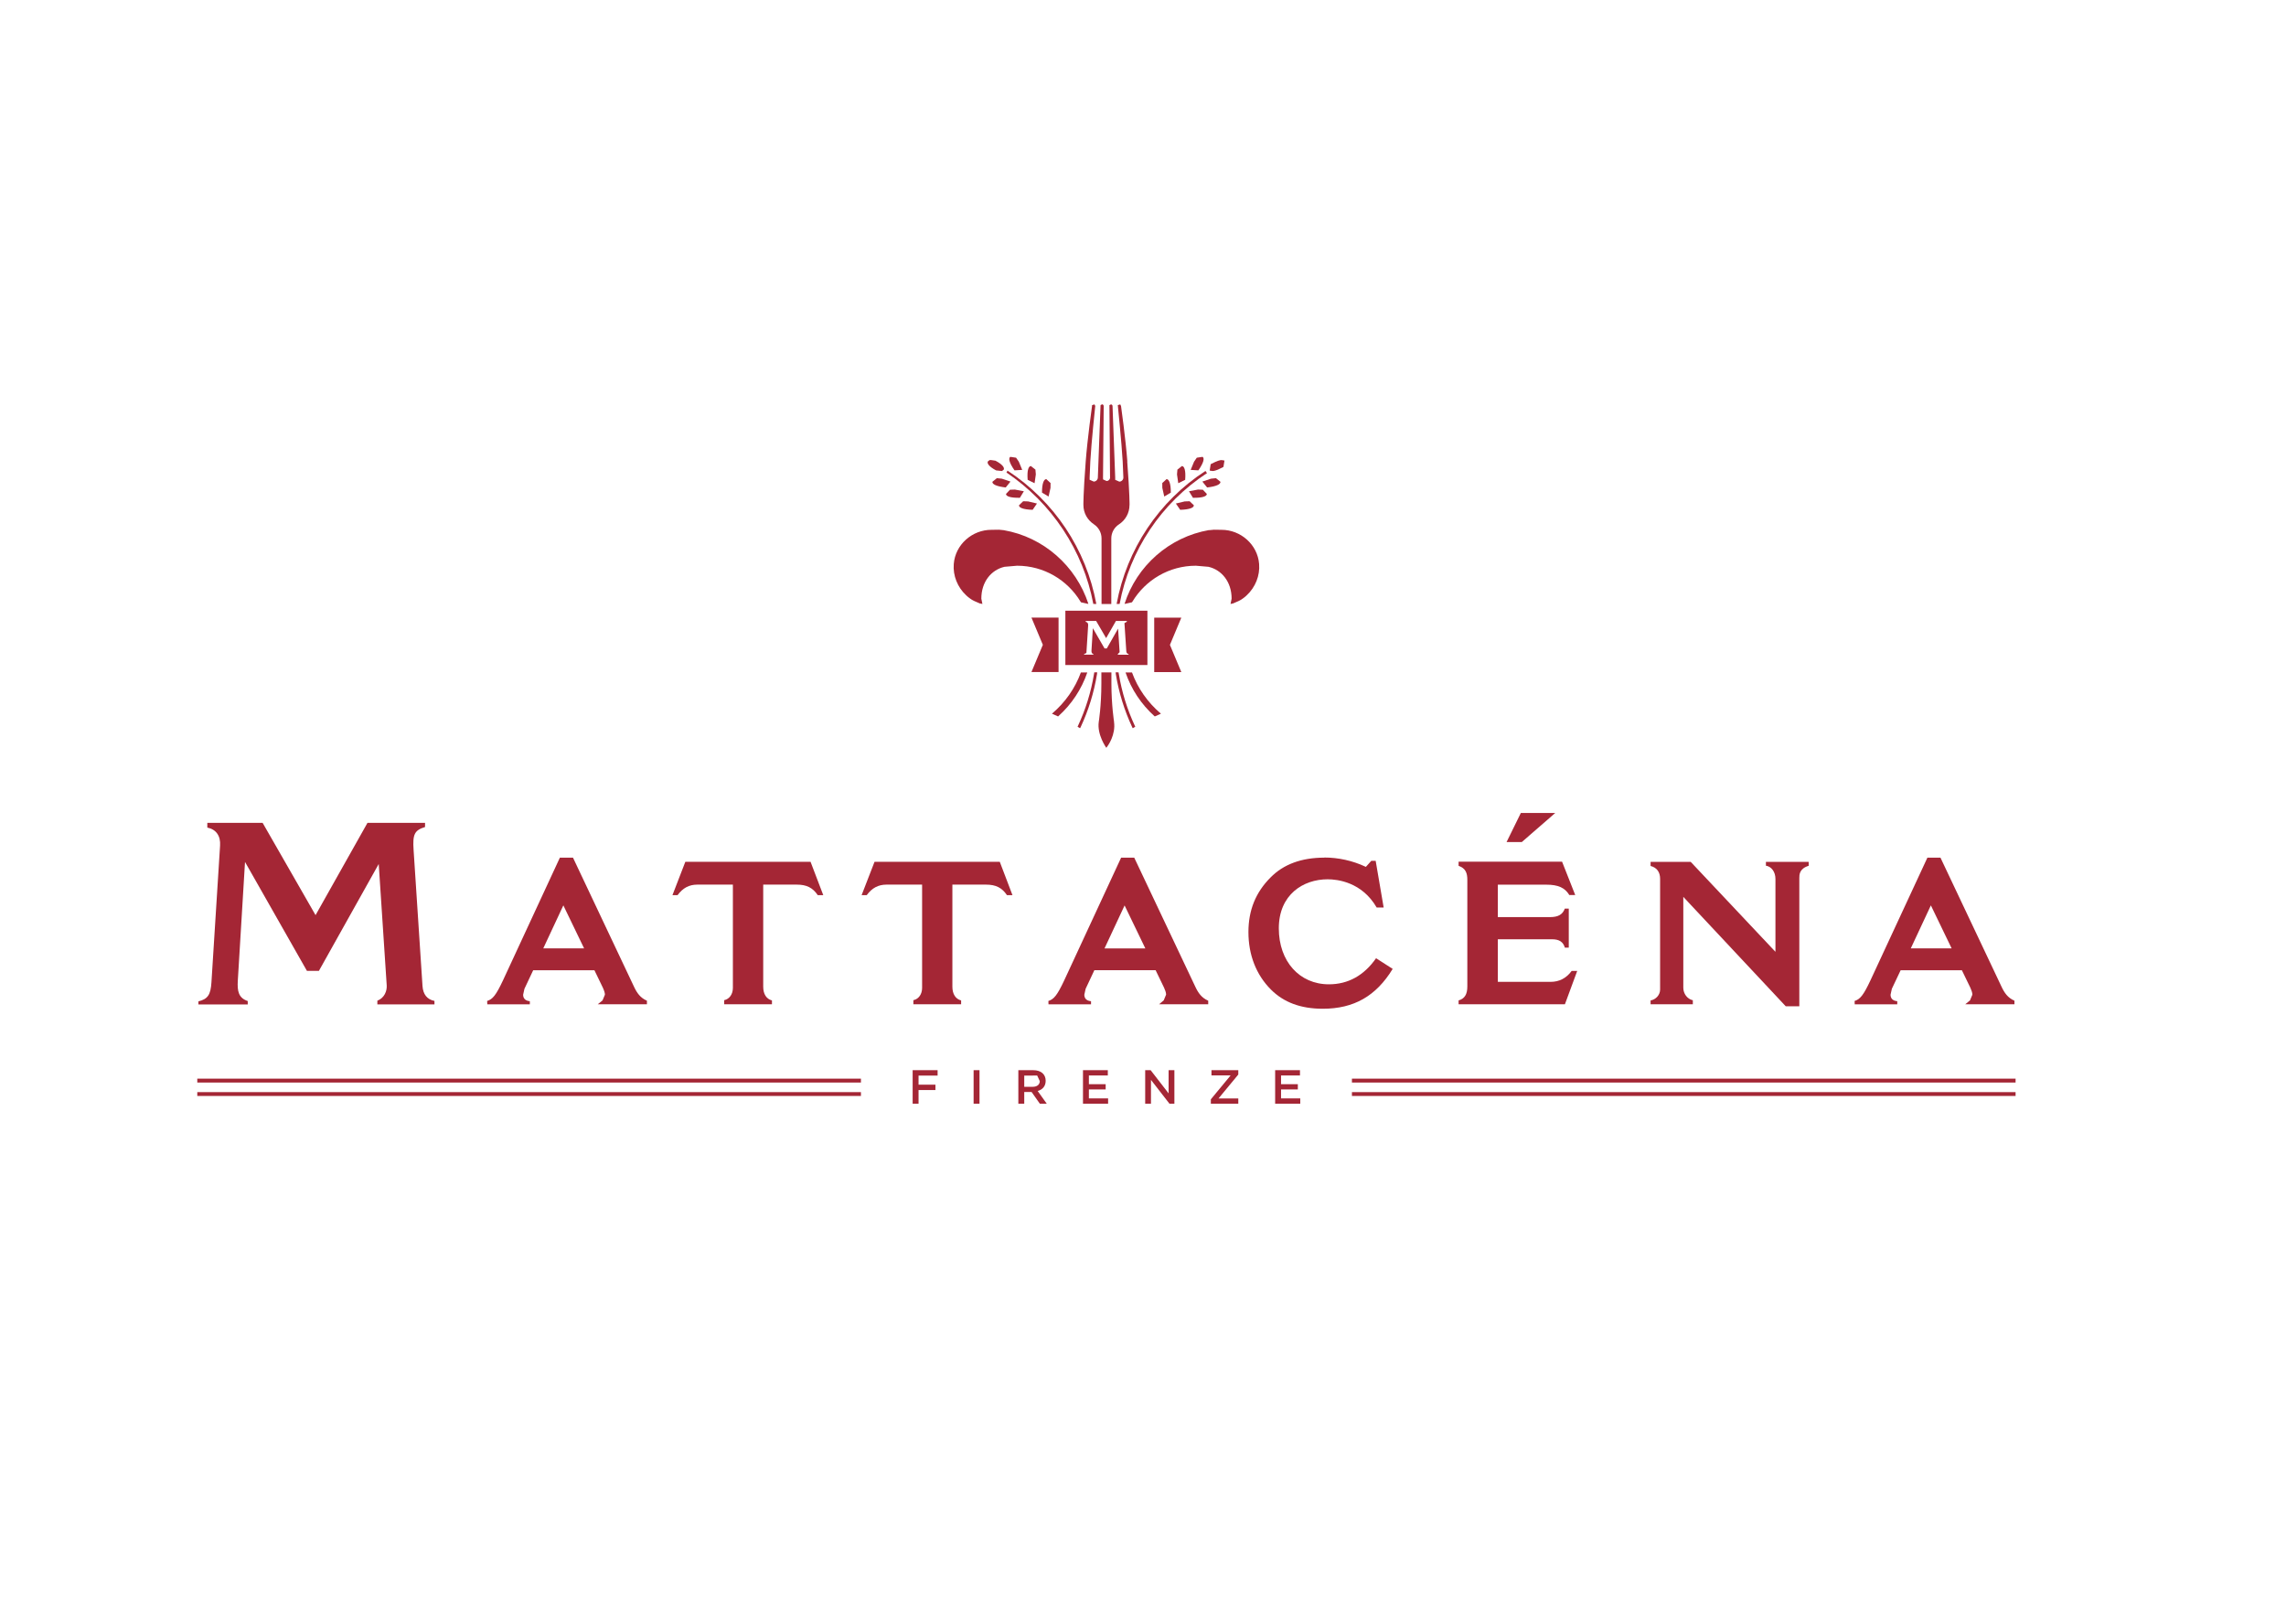 <svg xmlns="http://www.w3.org/2000/svg" xmlns:xlink="http://www.w3.org/1999/xlink" width="1201" zoomAndPan="magnify" viewBox="0 0 900.75 639.75" height="853" preserveAspectRatio="xMidYMid meet" version="1.0"><defs><clipPath id="75b239796b"><path d="M 410.309 188.195 L 414 188.195 L 414 196 L 410.309 196 Z M 410.309 188.195 " clip-rule="nonzero"/></clipPath><clipPath id="81f44069da"><path d="M 413.93 192.23 L 413.172 195.648 L 410.578 194.105 C 410.578 190.332 411.34 188.789 412.277 188.789 L 413.953 190.332 " clip-rule="nonzero"/></clipPath><clipPath id="3475ce02e6"><path d="M 401.387 197.43 L 408.637 197.43 L 408.637 201 L 401.387 201 Z M 401.387 197.43 " clip-rule="nonzero"/></clipPath><clipPath id="bad901ff43"><path d="M 405.105 197.57 L 408.59 198.398 L 406.891 200.875 C 403.004 200.766 401.465 199.984 401.508 199.09 L 403.16 197.504 " clip-rule="nonzero"/></clipPath><clipPath id="8bde23dbea"><path d="M 396.367 192.504 L 403.617 192.504 L 403.617 196.816 L 396.367 196.816 Z M 396.367 192.504 " clip-rule="nonzero"/></clipPath><clipPath id="a146a08f8a"><path d="M 399.898 192.902 L 403.43 193.57 L 401.867 196.141 C 397.977 196.207 396.391 195.516 396.391 194.621 L 397.957 192.969 " clip-rule="nonzero"/></clipPath><clipPath id="fd6029ca0f"><path d="M 391 188.195 L 398.598 188.195 L 398.598 192.504 L 391 192.504 Z M 391 188.195 " clip-rule="nonzero"/></clipPath><clipPath id="61fcf1b86e"><path d="M 394.738 188.609 L 398.156 189.75 L 396.281 192.074 C 392.414 191.629 390.941 190.734 391.031 189.84 L 392.793 188.41 " clip-rule="nonzero"/></clipPath><clipPath id="74ffa4d38f"><path d="M 404.176 183.27 L 408.637 183.27 L 408.637 190.656 L 404.176 190.656 Z M 404.176 183.27 " clip-rule="nonzero"/></clipPath><clipPath id="ba006efecc"><path d="M 408.145 186.934 L 407.652 190.398 L 404.926 189.059 C 404.637 185.281 405.262 183.695 406.199 183.629 L 407.988 185.035 " clip-rule="nonzero"/></clipPath><clipPath id="e189da368d"><path d="M 397 180 L 403 180 L 403 185.73 L 397 185.73 Z M 397 180 " clip-rule="nonzero"/></clipPath><clipPath id="aca79d6723"><path d="M 401.441 181.906 L 402.781 185.148 L 399.742 185.328 C 397.574 182.199 397.309 180.523 398.09 180.008 L 400.367 180.344 " clip-rule="nonzero"/></clipPath><clipPath id="5de79e6de8"><path d="M 389 181 L 396 181 L 396 185.73 L 389 185.73 Z M 389 181 " clip-rule="nonzero"/></clipPath><clipPath id="ae7edde595"><path d="M 390.582 181.281 L 392.234 181.527 C 394.871 182.891 395.922 184.254 395.496 185.059 L 394.805 185.594 L 392.504 185.348 C 389.867 183.984 388.816 182.625 389.242 181.82 L 389.934 181.281 " clip-rule="nonzero"/></clipPath><clipPath id="ccd481891c"><path d="M 463.293 197.43 L 470.543 197.43 L 470.543 201 L 463.293 201 Z M 463.293 197.43 " clip-rule="nonzero"/></clipPath><clipPath id="b65b83e278"><path d="M 466.816 197.57 L 463.328 198.398 L 465.027 200.875 C 468.914 200.766 470.457 199.984 470.41 199.09 L 468.758 197.504 " clip-rule="nonzero"/></clipPath><clipPath id="7c782b4c1f"><path d="M 468.312 192.504 L 475.562 192.504 L 475.562 196.816 L 468.312 196.816 Z M 468.312 192.504 " clip-rule="nonzero"/></clipPath><clipPath id="5a57c2c713"><path d="M 472.02 192.902 L 468.492 193.57 L 470.055 196.141 C 473.941 196.207 475.527 195.516 475.527 194.621 L 473.965 192.969 " clip-rule="nonzero"/></clipPath><clipPath id="22607e6aa9"><path d="M 473.332 188.195 L 481 188.195 L 481 192.504 L 473.332 192.504 Z M 473.332 188.195 " clip-rule="nonzero"/></clipPath><clipPath id="8c59ae48a1"><path d="M 477.18 188.609 L 473.762 189.75 L 475.641 192.074 C 479.504 191.629 480.98 190.734 480.891 189.84 L 479.125 188.41 " clip-rule="nonzero"/></clipPath><clipPath id="71d630a8bf"><path d="M 457.715 188.195 L 461.621 188.195 L 461.621 196 L 457.715 196 Z M 457.715 188.195 " clip-rule="nonzero"/></clipPath><clipPath id="15d9d11cc3"><path d="M 457.988 192.23 L 458.75 195.648 L 461.34 194.105 C 461.34 190.332 460.582 188.789 459.645 188.789 L 457.969 190.332 " clip-rule="nonzero"/></clipPath><clipPath id="b8f5e23903"><path d="M 463.293 183.27 L 467.754 183.27 L 467.754 190.656 L 463.293 190.656 Z M 463.293 183.27 " clip-rule="nonzero"/></clipPath><clipPath id="4ab48b7179"><path d="M 463.777 186.934 L 464.27 190.398 L 466.992 189.059 C 467.285 185.281 466.66 183.695 465.719 183.629 L 463.934 185.035 " clip-rule="nonzero"/></clipPath><clipPath id="7962dcf18d"><path d="M 469 180 L 475 180 L 475 185.73 L 469 185.73 Z M 469 180 " clip-rule="nonzero"/></clipPath><clipPath id="67b6fb1df5"><path d="M 470.5 181.906 L 469.16 185.148 L 472.199 185.328 C 474.367 182.199 474.633 180.523 473.852 180.008 L 471.574 180.344 " clip-rule="nonzero"/></clipPath><clipPath id="7da3d26655"><path d="M 476.121 181 L 482.812 181 L 482.812 185.73 L 476.121 185.73 Z M 476.121 181 " clip-rule="nonzero"/></clipPath><clipPath id="902ca44d2d"><path d="M 481.359 181.281 L 482.477 181.461 L 482.074 183.984 C 479.438 185.348 478.5 185.594 477.762 185.594 L 476.645 185.414 L 477.047 182.891 C 479.707 181.527 480.621 181.281 481.359 181.281 " clip-rule="nonzero"/></clipPath><clipPath id="9d79be2bbe"><path d="M 454.367 243 L 465.523 243 L 465.523 265 L 454.367 265 Z M 454.367 243 " clip-rule="nonzero"/></clipPath><clipPath id="178b65728e"><path d="M 454.793 264.82 L 465.473 264.82 L 460.984 254.098 L 465.473 243.371 L 454.793 243.371 Z M 454.793 264.82 " clip-rule="nonzero"/></clipPath><clipPath id="721f5b450e"><path d="M 406.406 243 L 417.559 243 L 417.559 265 L 406.406 265 Z M 406.406 243 " clip-rule="nonzero"/></clipPath><clipPath id="ce37b90850"><path d="M 417.102 243.352 L 406.422 243.352 L 410.914 254.074 L 406.422 264.797 L 417.102 264.797 Z M 417.102 243.352 " clip-rule="nonzero"/></clipPath><clipPath id="170a5da430"><path d="M 432.059 264.547 L 439.867 264.547 L 439.867 294.719 L 432.059 294.719 Z M 432.059 264.547 " clip-rule="nonzero"/></clipPath><clipPath id="914147fed1"><path d="M 438.977 284.414 C 438.977 284.414 437.926 277.957 437.926 269.176 L 437.926 264.934 L 433.973 264.934 L 433.973 269.176 C 433.973 278.203 432.945 284.414 432.945 284.414 C 432.207 289.508 435.895 294.625 435.895 294.625 L 435.914 294.602 L 436.004 294.625 L 436.004 294.516 C 436.586 293.867 439.691 289.488 438.953 284.414 " clip-rule="nonzero"/></clipPath><clipPath id="eec89a8d38"><path d="M 424.254 264.547 L 432.617 264.547 L 432.617 287 L 424.254 287 Z M 424.254 264.547 " clip-rule="nonzero"/></clipPath><clipPath id="4f06b04785"><path d="M 424.586 286.336 L 424.742 286.023 C 427.781 279.523 429.906 272.641 431.066 265.559 L 431.18 264.91 L 432.34 264.91 L 432.25 265.625 C 431.066 272.863 428.898 279.902 425.793 286.539 L 425.57 286.941 Z M 424.586 286.336 " clip-rule="nonzero"/></clipPath><clipPath id="e42ad2def0"><path d="M 396.367 185.117 L 432 185.117 L 432 238 L 396.367 238 Z M 396.367 185.117 " clip-rule="nonzero"/></clipPath><clipPath id="d776f429ee"><path d="M 396.973 185.414 L 396.883 185.66 L 396.57 186.176 C 414.398 198.219 426.82 216.828 430.797 237.965 L 431.984 237.965 C 428.008 216.426 415.359 197.457 396.996 185.438 " clip-rule="nonzero"/></clipPath><clipPath id="f489e285c6"><path d="M 414.215 264.547 L 428.715 264.547 L 428.715 282.402 L 414.215 282.402 Z M 414.215 264.547 " clip-rule="nonzero"/></clipPath><clipPath id="b9f7d7f421"><path d="M 417.082 282.137 L 416.926 282.293 L 414.512 281.219 L 414.645 281.086 C 419.672 276.797 423.605 271.254 425.906 264.953 L 428.43 264.953 C 426.152 271.637 422.195 277.535 417.059 282.16 " clip-rule="nonzero"/></clipPath><clipPath id="11aedd2de1"><path d="M 375.172 208.516 L 429 208.516 L 429 238 L 375.172 238 Z M 375.172 208.516 " clip-rule="nonzero"/></clipPath><clipPath id="c2c6da8e32"><path d="M 395.477 208.898 L 393.621 208.719 C 391.988 208.719 390.648 208.762 390.648 208.762 C 383.074 208.742 376.418 214.574 375.812 222.215 C 375.434 226.859 377.332 231.418 380.641 234.504 L 380.73 234.59 L 381.242 235.062 L 381.891 235.574 L 382.316 235.887 L 382.984 236.336 L 383.566 236.648 L 384.016 236.871 L 386.07 237.766 L 387.074 237.965 L 387.098 237.965 L 386.672 235.887 C 386.672 229.23 390.605 224.539 395.789 223.332 L 400.75 222.906 C 411.34 222.906 420.609 228.559 425.727 237.004 L 425.93 237.316 L 428.652 237.922 L 428.855 237.922 C 424.008 223.039 411.227 211.625 395.477 208.898 " clip-rule="nonzero"/></clipPath><clipPath id="042cf82c77"><path d="M 439.312 264.547 L 447.676 264.547 L 447.676 287 L 439.312 287 Z M 439.312 264.547 " clip-rule="nonzero"/></clipPath><clipPath id="6c1979f8ad"><path d="M 447.332 286.336 L 447.176 286.023 C 444.137 279.523 442.016 272.641 440.852 265.559 L 440.742 264.91 L 439.578 264.91 L 439.668 265.625 C 440.852 272.863 443.02 279.902 446.125 286.539 L 446.348 286.941 Z M 447.332 286.336 " clip-rule="nonzero"/></clipPath><clipPath id="bafdde04d7"><path d="M 439.867 185.117 L 476 185.117 L 476 238 L 439.867 238 Z M 439.867 185.117 " clip-rule="nonzero"/></clipPath><clipPath id="edd973398e"><path d="M 475.125 185.773 L 475.016 185.551 C 456.605 197.457 443.957 216.426 439.98 237.965 L 441.164 237.965 C 445.121 216.828 457.566 198.219 475.617 186.398 L 475.238 185.973 " clip-rule="nonzero"/></clipPath><clipPath id="15cf7a4c2f"><path d="M 443.215 264.547 L 457.715 264.547 L 457.715 282.402 L 443.215 282.402 Z M 443.215 264.547 " clip-rule="nonzero"/></clipPath><clipPath id="faedc088fb"><path d="M 454.863 282.137 L 455.02 282.293 L 457.43 281.219 L 457.297 281.086 C 452.27 276.797 448.336 271.254 446.035 264.953 L 443.488 264.953 C 445.77 271.637 449.723 277.535 454.863 282.16 " clip-rule="nonzero"/></clipPath><clipPath id="00e73b0268"><path d="M 443 208.516 L 496.758 208.516 L 496.758 238 L 443 238 Z M 443 208.516 " clip-rule="nonzero"/></clipPath><clipPath id="50b9838bb2"><path d="M 476.445 208.898 L 478.32 208.719 C 479.953 208.719 481.293 208.762 481.293 208.762 C 488.867 208.742 495.523 214.574 496.129 222.215 C 496.508 226.859 494.609 231.418 491.301 234.504 L 491.211 234.59 L 490.699 235.062 L 490.051 235.574 L 489.625 235.887 L 488.957 236.336 L 488.375 236.648 L 487.93 236.871 L 485.871 237.766 L 484.891 237.965 L 484.867 237.965 L 485.293 235.887 C 485.293 229.23 481.359 224.539 476.176 223.332 L 471.215 222.906 C 460.625 222.906 451.355 228.559 446.238 237.004 L 446.035 237.316 L 443.309 237.922 L 443.109 237.922 C 447.891 222.996 460.672 211.602 476.422 208.852 " clip-rule="nonzero"/></clipPath><clipPath id="6bcade95a9"><path d="M 426.484 159.254 L 445.445 159.254 L 445.445 238 L 426.484 238 Z M 426.484 159.254 " clip-rule="nonzero"/></clipPath><clipPath id="fcf5505948"><path d="M 444.203 181.797 C 443.535 172.902 441.723 160.012 441.723 160.012 L 441.41 159.344 L 440.449 159.633 C 440.449 160.012 441.949 174.246 442.371 181.82 L 442.641 188.164 C 442.641 189.059 441.902 189.773 441.031 189.773 L 439.422 189.059 L 439.422 188.164 L 438.371 160.012 C 438.371 159.633 438.082 159.344 437.746 159.344 L 437.145 159.633 L 437.391 188.344 C 437.301 189.012 436.719 189.527 436.027 189.527 L 434.641 188.902 L 434.621 188.141 L 434.887 159.988 C 434.863 159.609 434.598 159.32 434.262 159.32 L 433.66 159.609 L 433.637 159.988 L 432.586 188.164 C 432.562 189.035 431.848 189.75 430.957 189.75 L 429.348 189.035 L 429.348 188.141 L 429.613 181.797 C 430.039 174.199 431.559 159.969 431.559 159.969 L 431.27 159.344 L 430.309 159.633 L 430.285 160.012 C 430.285 160.012 428.477 172.902 427.805 181.797 C 426.82 194.688 426.891 198.977 426.891 198.977 C 426.891 202.148 428.52 204.941 431 206.551 L 431 206.574 C 432.832 207.758 434.039 209.812 434.039 212.16 L 434.039 237.988 L 437.883 237.988 L 437.883 212.25 C 437.883 212.227 437.883 212.203 437.883 212.184 L 437.883 212.16 C 437.883 209.836 439.086 207.781 440.918 206.598 C 443.398 204.988 445.055 202.195 445.055 199 L 445.074 199 C 445.074 199 445.141 194.711 444.16 181.82 " clip-rule="nonzero"/></clipPath><clipPath id="044fa3f469"><path d="M 419.234 240.531 L 452.137 240.531 L 452.137 262.082 L 419.234 262.082 Z M 419.234 240.531 " clip-rule="nonzero"/></clipPath><clipPath id="c7631dbe47"><path d="M 419.785 262.027 L 452.113 262.027 L 452.113 240.625 L 419.785 240.625 Z M 444.695 257.984 L 440.449 257.984 L 440.449 257.715 L 441.164 256.977 L 440.562 247.684 L 436.117 255.504 L 435.223 255.504 L 430.621 247.527 L 430.082 256.219 C 430.039 257 430.129 257.492 430.82 257.715 L 430.82 257.961 L 427.156 257.961 L 427.156 257.738 L 428.074 257.27 L 428.766 246.344 C 428.809 245.629 428.477 245.137 427.805 245.023 L 427.805 244.668 L 431.914 244.668 L 435.848 251.438 L 439.715 244.668 L 444.004 244.668 L 444.004 244.98 L 443.066 245.516 L 443.801 256.621 C 443.848 257.246 444.137 257.605 444.695 257.715 Z M 444.695 257.984 " clip-rule="nonzero"/></clipPath><clipPath id="2594b4dff0"><path d="M 491 337.684 L 549 337.684 L 549 397.809 L 491 397.809 Z M 491 337.684 " clip-rule="nonzero"/></clipPath><clipPath id="18dbea0cf5"><path d="M 521.812 337.93 C 512.828 337.93 505.703 340.562 500.629 345.746 C 494.777 351.602 491.918 358.641 491.918 367.262 C 491.918 376.266 494.977 384.086 500.766 389.895 C 505.859 394.992 512.562 397.469 521.23 397.469 C 533.453 397.469 542.211 392.488 548.758 381.766 L 542.211 377.562 C 537.449 384.379 531.195 387.84 523.621 387.84 C 512.004 387.84 503.891 378.77 503.891 365.789 C 503.891 352.449 513.543 346.461 523.129 346.461 C 527.016 346.461 536.645 347.559 542.457 357.59 L 545.203 357.59 L 542.055 339.18 L 540.332 339.18 L 538.188 341.57 L 537.941 341.457 C 532.961 339.133 527.375 337.883 521.766 337.883 " clip-rule="nonzero"/></clipPath><clipPath id="d13f685acd"><path d="M 78 324 L 172 324 L 172 395.941 L 78 395.941 Z M 78 324 " clip-rule="nonzero"/></clipPath><clipPath id="52af739541"><path d="M 148.691 395.75 L 171.191 395.75 L 171.191 394.387 C 168.285 393.805 166.699 391.816 166.477 388.488 L 162.969 334.957 C 162.543 328.746 163.305 327.137 167.48 325.863 L 167.48 324.211 L 144.805 324.211 L 124.34 360.582 L 124.027 360.047 L 103.473 324.211 L 81.688 324.211 L 81.688 326.086 C 85.148 326.777 86.98 329.348 86.715 333.215 L 83.316 387.059 C 83.004 391.973 81.887 393.648 78.18 394.566 L 78.18 395.773 L 97.617 395.773 L 97.617 394.434 C 93.996 393.227 93.438 390.543 93.707 386.367 L 96.543 339.625 L 120.941 382.547 L 125.656 382.547 L 149.227 340.43 L 152.379 388.309 C 152.488 390.387 151.574 393.16 148.691 394.297 Z M 148.691 395.75 " clip-rule="nonzero"/></clipPath><clipPath id="5ef6e89932"><path d="M 264 339.551 L 325 339.551 L 325 395.941 L 264 395.941 Z M 264 339.551 " clip-rule="nonzero"/></clipPath><clipPath id="b5f9fadcaf"><path d="M 285.359 395.707 L 304.172 395.707 L 304.172 394.188 C 301.984 393.629 300.73 391.684 300.73 388.777 L 300.73 348.562 L 313.961 348.562 C 317.824 348.562 320.238 349.77 322.227 352.719 L 324.395 352.719 L 319.387 339.582 L 270.035 339.582 L 264.961 352.719 L 266.973 352.719 C 269.051 349.883 271.531 348.562 274.75 348.562 L 288.777 348.562 L 288.777 389.25 C 288.777 391.75 287.418 393.648 285.34 394.098 Z M 285.359 395.707 " clip-rule="nonzero"/></clipPath><clipPath id="da0cf033e3"><path d="M 339 339.551 L 399 339.551 L 399 395.941 L 339 395.941 Z M 339 339.551 " clip-rule="nonzero"/></clipPath><clipPath id="266d2050a6"><path d="M 359.895 395.707 L 378.707 395.707 L 378.707 394.188 C 376.52 393.629 375.266 391.684 375.266 388.777 L 375.266 348.562 L 388.516 348.562 C 392.383 348.562 394.793 349.77 396.781 352.719 L 398.949 352.719 L 393.945 339.582 L 344.59 339.582 L 339.496 352.719 L 341.508 352.719 C 343.586 349.883 346.066 348.562 349.305 348.562 L 363.336 348.562 L 363.336 389.25 C 363.336 391.75 361.973 393.648 359.895 394.098 Z M 359.895 395.707 " clip-rule="nonzero"/></clipPath><clipPath id="4477e16858"><path d="M 413 337.684 L 477 337.684 L 477 395.941 L 413 395.941 Z M 413 337.684 " clip-rule="nonzero"/></clipPath><clipPath id="555d9eeb3a"><path d="M 456.707 395.707 L 476.074 395.707 L 476.074 394.297 C 473.461 393.16 472.145 391.258 470.98 388.777 L 446.918 337.93 L 441.758 337.93 L 419.371 386.211 C 416.535 392.266 415.262 393.695 413.094 394.41 L 413.137 395.727 L 429.895 395.727 L 429.895 394.5 C 427.727 394.297 427.258 393 427.258 391.93 L 427.773 389.605 L 431.211 382.277 L 455.344 382.277 L 458.648 389.113 C 459.051 390.008 459.477 391.035 459.477 391.906 L 458.539 394.164 Z M 451.297 373.699 L 435.211 373.699 L 443.121 356.762 Z M 451.297 373.699 " clip-rule="nonzero"/></clipPath><clipPath id="683f131a8b"><path d="M 191 337.684 L 255 337.684 L 255 395.941 L 191 395.941 Z M 191 337.684 " clip-rule="nonzero"/></clipPath><clipPath id="073ef5945c"><path d="M 235.535 395.707 L 254.906 395.707 L 254.906 394.297 C 252.293 393.16 250.977 391.258 249.812 388.777 L 225.773 337.93 L 220.613 337.93 L 198.227 386.211 C 195.387 392.266 194.113 393.695 191.945 394.41 L 192.016 395.727 L 208.77 395.727 L 208.77 394.5 C 206.605 394.297 206.133 393 206.133 391.93 L 206.648 389.605 L 210.09 382.301 L 234.219 382.301 L 237.527 389.137 C 238.105 390.434 238.352 391.238 238.352 391.93 L 237.414 394.188 Z M 230.152 373.676 L 214.066 373.676 L 221.977 356.738 Z M 230.152 373.676 " clip-rule="nonzero"/></clipPath><clipPath id="9b4f0ad483"><path d="M 593.516 320.219 L 612.945 320.219 L 612.945 332 L 593.516 332 Z M 593.516 320.219 " clip-rule="nonzero"/></clipPath><clipPath id="74873334ff"><path d="M 593.633 331.781 L 599.641 331.781 L 612.824 320.32 L 599.262 320.32 Z M 593.633 331.781 " clip-rule="nonzero"/></clipPath><clipPath id="7e91987f94"><path d="M 574.625 339.309 L 621.582 339.309 L 621.582 395.809 L 574.625 395.809 Z M 574.625 339.309 " clip-rule="nonzero"/></clipPath><clipPath id="f764641fc1"><path d="M 574.73 395.703 L 616.621 395.703 L 621.469 382.566 L 619.281 382.566 C 617.137 385.469 614.387 386.875 610.945 386.875 L 590.191 386.875 L 590.191 370.098 L 611.594 370.098 C 614.387 370.098 615.93 371.125 616.598 373.383 L 618.141 373.383 L 618.141 358.012 L 616.578 358.012 C 615.727 360.355 613.965 361.363 610.723 361.363 L 590.191 361.363 L 590.191 348.582 L 609.27 348.582 C 613.965 348.582 616.598 349.766 618.363 352.672 L 620.688 352.672 L 615.504 339.531 L 574.73 339.531 L 574.73 341.164 C 577.566 342.125 578.172 344.09 578.172 346.703 L 578.172 388.688 C 578.172 391.816 577.098 393.512 574.73 394.184 Z M 574.73 395.703 " clip-rule="nonzero"/></clipPath><clipPath id="786db36c93"><path d="M 359.609 421.676 L 369.441 421.676 L 369.441 423.797 L 359.609 423.797 Z M 359.609 423.797 L 361.934 423.797 L 361.934 427.395 L 359.609 427.395 Z M 359.609 427.395 L 368.594 427.395 L 368.594 429.492 L 359.609 429.492 Z M 359.609 429.492 L 361.934 429.492 L 361.934 434.879 L 359.609 434.879 Z M 359.609 429.492 " clip-rule="nonzero"/></clipPath><clipPath id="6c74fb0711"><path d="M 383.629 421.676 L 385.953 421.676 L 385.953 434.879 L 383.629 434.879 Z M 383.629 421.676 " clip-rule="nonzero"/></clipPath><clipPath id="fa09a78234"><path d="M 401 421.613 L 412.531 421.613 L 412.531 434.941 L 401 434.941 Z M 401 421.613 " clip-rule="nonzero"/></clipPath><clipPath id="0f15e2061f"><path d="M 406.953 423.797 L 403.582 423.797 L 403.582 428.219 L 406.977 428.219 C 408.629 428.219 409.703 427.348 409.703 425.984 L 408.676 423.773 M 409.727 434.879 L 406.484 430.277 L 403.582 430.277 L 403.582 434.879 L 401.258 434.879 L 401.258 421.676 L 407.133 421.676 C 410.172 421.676 412.027 423.281 412.027 425.852 C 412.027 428.043 410.73 429.359 408.875 429.875 L 412.449 434.879 Z M 409.727 434.879 " clip-rule="nonzero"/></clipPath><clipPath id="2dc07d4d27"><path d="M 426.727 421.676 L 436.512 421.676 L 436.512 423.75 L 426.727 423.75 Z M 426.727 423.75 L 429.051 423.75 L 429.051 427.191 L 426.727 427.191 Z M 426.727 427.191 L 435.664 427.191 L 435.664 429.27 L 426.727 429.27 Z M 426.727 429.27 L 429.051 429.27 L 429.051 432.801 L 426.727 432.801 Z M 426.727 432.801 L 436.625 432.801 L 436.625 434.879 L 426.727 434.879 Z M 426.727 432.801 " clip-rule="nonzero"/></clipPath><clipPath id="8fd3a51616"><path d="M 451 421.613 L 463 421.613 L 463 434.941 L 451 434.941 Z M 451 421.613 " clip-rule="nonzero"/></clipPath><clipPath id="b8ad960a75"><path d="M 460.465 421.676 L 462.742 421.676 L 462.742 434.879 L 460.801 434.879 L 453.516 425.496 L 453.516 434.879 L 451.238 434.879 L 451.238 421.676 L 453.383 421.676 L 460.465 430.812 Z M 460.465 421.676 " clip-rule="nonzero"/></clipPath><clipPath id="d6bbfd89f7"><path d="M 477 421.613 L 488 421.613 L 488 434.941 L 477 434.941 Z M 477 421.613 " clip-rule="nonzero"/></clipPath><clipPath id="a34a08425b"><path d="M 477.355 423.73 L 477.355 421.676 L 487.922 421.676 L 487.922 423.395 L 480.125 432.824 L 487.922 432.824 L 487.922 434.879 L 477.109 434.879 L 477.109 433.156 L 484.906 423.73 Z M 477.355 423.73 " clip-rule="nonzero"/></clipPath><clipPath id="9f18c7d6f0"><path d="M 502.445 421.676 L 512.23 421.676 L 512.23 423.75 L 502.445 423.75 Z M 502.445 423.75 L 504.77 423.75 L 504.77 427.191 L 502.445 427.191 Z M 502.445 427.191 L 511.383 427.191 L 511.383 429.27 L 502.445 429.27 Z M 502.445 429.27 L 504.77 429.27 L 504.77 432.801 L 502.445 432.801 Z M 502.445 432.801 L 512.344 432.801 L 512.344 434.879 L 502.445 434.879 Z M 502.445 432.801 " clip-rule="nonzero"/></clipPath><clipPath id="d9c3a4a652"><path d="M 77.738 425.004 L 339.234 425.004 L 339.234 426.543 L 77.738 426.543 Z M 77.738 425.004 " clip-rule="nonzero"/></clipPath><clipPath id="254961c6a1"><path d="M 77.738 430.32 L 339.234 430.32 L 339.234 431.84 L 77.738 431.84 Z M 77.738 430.32 " clip-rule="nonzero"/></clipPath><clipPath id="cbe828ed47"><path d="M 532.699 425.004 L 794.195 425.004 L 794.195 426.543 L 532.699 426.543 Z M 532.699 425.004 " clip-rule="nonzero"/></clipPath><clipPath id="fa96f9abe6"><path d="M 532.699 430.32 L 794.195 430.32 L 794.195 431.84 L 532.699 431.84 Z M 532.699 430.32 " clip-rule="nonzero"/></clipPath><clipPath id="e4791e1cd5"><path d="M 730.484 337.816 L 793.922 337.816 L 793.922 395.98 L 730.484 395.98 Z M 730.484 337.816 " clip-rule="nonzero"/></clipPath><clipPath id="55eb6b4fb9"><path d="M 774.379 395.703 L 793.75 395.703 L 793.75 394.297 C 791.137 393.156 789.82 391.258 788.656 388.777 L 764.594 337.926 L 759.457 337.926 L 737.047 386.207 C 734.207 392.262 732.934 393.691 730.77 394.406 L 730.812 395.727 L 747.57 395.727 L 747.57 394.496 C 745.402 394.297 744.934 393 744.934 391.926 L 745.445 389.602 L 748.91 382.297 L 773.039 382.297 L 776.348 389.133 C 776.75 390.027 777.172 391.055 777.172 391.926 L 776.234 394.184 Z M 768.996 373.672 L 752.91 373.672 L 760.82 356.738 Z M 768.996 373.672 " clip-rule="nonzero"/></clipPath><clipPath id="89df560081"><path d="M 650.215 339.398 L 713 339.398 L 713 396.613 L 650.215 396.613 Z M 650.215 339.398 " clip-rule="nonzero"/></clipPath><clipPath id="b4579d9376"><path d="M 703.645 396.508 L 708.984 396.508 L 708.984 345.969 C 708.984 344.672 708.984 342.258 712.672 341.141 L 712.672 339.602 L 695.824 339.602 L 695.824 341.098 C 698.016 341.434 699.578 343.555 699.578 346.305 L 699.578 375.035 L 666.199 339.602 L 650.379 339.602 L 650.379 341.211 C 652.836 341.836 654.133 343.602 654.133 346.305 L 654.133 389.895 C 654.133 391.992 652.504 393.824 650.379 394.207 L 650.379 395.703 L 667.023 395.703 L 667.023 394.117 C 664.859 393.648 663.273 391.57 663.273 389.18 L 663.273 353.387 Z M 703.645 396.508 " clip-rule="nonzero"/></clipPath></defs><g clip-path="url(#75b239796b)"><g clip-path="url(#81f44069da)"><path fill="#a42635" d="M 364.574 148.172 L 507.352 148.172 L 507.352 305.801 L 364.574 305.801 Z M 364.574 148.172 " fill-opacity="1" fill-rule="nonzero"/></g></g><g clip-path="url(#3475ce02e6)"><g clip-path="url(#bad901ff43)"><path fill="#a42635" d="M 364.574 148.172 L 507.352 148.172 L 507.352 305.801 L 364.574 305.801 Z M 364.574 148.172 " fill-opacity="1" fill-rule="nonzero"/></g></g><g clip-path="url(#8bde23dbea)"><g clip-path="url(#a146a08f8a)"><path fill="#a42635" d="M 364.574 148.172 L 507.352 148.172 L 507.352 305.801 L 364.574 305.801 Z M 364.574 148.172 " fill-opacity="1" fill-rule="nonzero"/></g></g><g clip-path="url(#fd6029ca0f)"><g clip-path="url(#61fcf1b86e)"><path fill="#a42635" d="M 364.574 148.172 L 507.352 148.172 L 507.352 305.801 L 364.574 305.801 Z M 364.574 148.172 " fill-opacity="1" fill-rule="nonzero"/></g></g><g clip-path="url(#74ffa4d38f)"><g clip-path="url(#ba006efecc)"><path fill="#a42635" d="M 364.574 148.172 L 507.352 148.172 L 507.352 305.801 L 364.574 305.801 Z M 364.574 148.172 " fill-opacity="1" fill-rule="nonzero"/></g></g><g clip-path="url(#e189da368d)"><g clip-path="url(#aca79d6723)"><path fill="#a42635" d="M 364.574 148.172 L 507.352 148.172 L 507.352 305.801 L 364.574 305.801 Z M 364.574 148.172 " fill-opacity="1" fill-rule="nonzero"/></g></g><g clip-path="url(#5de79e6de8)"><g clip-path="url(#ae7edde595)"><path fill="#a42635" d="M 364.574 148.172 L 507.352 148.172 L 507.352 305.801 L 364.574 305.801 Z M 364.574 148.172 " fill-opacity="1" fill-rule="nonzero"/></g></g><g clip-path="url(#ccd481891c)"><g clip-path="url(#b65b83e278)"><path fill="#a42635" d="M 364.574 148.172 L 507.352 148.172 L 507.352 305.801 L 364.574 305.801 Z M 364.574 148.172 " fill-opacity="1" fill-rule="nonzero"/></g></g><g clip-path="url(#7c782b4c1f)"><g clip-path="url(#5a57c2c713)"><path fill="#a42635" d="M 364.574 148.172 L 507.352 148.172 L 507.352 305.801 L 364.574 305.801 Z M 364.574 148.172 " fill-opacity="1" fill-rule="nonzero"/></g></g><g clip-path="url(#22607e6aa9)"><g clip-path="url(#8c59ae48a1)"><path fill="#a42635" d="M 364.574 148.172 L 507.352 148.172 L 507.352 305.801 L 364.574 305.801 Z M 364.574 148.172 " fill-opacity="1" fill-rule="nonzero"/></g></g><g clip-path="url(#71d630a8bf)"><g clip-path="url(#15d9d11cc3)"><path fill="#a42635" d="M 364.574 148.172 L 507.352 148.172 L 507.352 305.801 L 364.574 305.801 Z M 364.574 148.172 " fill-opacity="1" fill-rule="nonzero"/></g></g><g clip-path="url(#b8f5e23903)"><g clip-path="url(#4ab48b7179)"><path fill="#a42635" d="M 364.574 148.172 L 507.352 148.172 L 507.352 305.801 L 364.574 305.801 Z M 364.574 148.172 " fill-opacity="1" fill-rule="nonzero"/></g></g><g clip-path="url(#7962dcf18d)"><g clip-path="url(#67b6fb1df5)"><path fill="#a42635" d="M 364.574 148.172 L 507.352 148.172 L 507.352 305.801 L 364.574 305.801 Z M 364.574 148.172 " fill-opacity="1" fill-rule="nonzero"/></g></g><g clip-path="url(#7da3d26655)"><g clip-path="url(#902ca44d2d)"><path fill="#a42635" d="M 364.574 148.172 L 507.352 148.172 L 507.352 305.801 L 364.574 305.801 Z M 364.574 148.172 " fill-opacity="1" fill-rule="nonzero"/></g></g><g clip-path="url(#9d79be2bbe)"><g clip-path="url(#178b65728e)"><path fill="#a42635" d="M 364.574 148.172 L 507.352 148.172 L 507.352 305.801 L 364.574 305.801 Z M 364.574 148.172 " fill-opacity="1" fill-rule="nonzero"/></g></g><g clip-path="url(#721f5b450e)"><g clip-path="url(#ce37b90850)"><path fill="#a42635" d="M 364.574 148.172 L 507.352 148.172 L 507.352 305.801 L 364.574 305.801 Z M 364.574 148.172 " fill-opacity="1" fill-rule="nonzero"/></g></g><g clip-path="url(#170a5da430)"><g clip-path="url(#914147fed1)"><path fill="#a42635" d="M 364.574 148.172 L 507.352 148.172 L 507.352 305.801 L 364.574 305.801 Z M 364.574 148.172 " fill-opacity="1" fill-rule="nonzero"/></g></g><g clip-path="url(#eec89a8d38)"><g clip-path="url(#4f06b04785)"><path fill="#a42635" d="M 364.574 148.172 L 507.352 148.172 L 507.352 305.801 L 364.574 305.801 Z M 364.574 148.172 " fill-opacity="1" fill-rule="nonzero"/></g></g><g clip-path="url(#e42ad2def0)"><g clip-path="url(#d776f429ee)"><path fill="#a42635" d="M 364.574 148.172 L 507.352 148.172 L 507.352 305.801 L 364.574 305.801 Z M 364.574 148.172 " fill-opacity="1" fill-rule="nonzero"/></g></g><g clip-path="url(#f489e285c6)"><g clip-path="url(#b9f7d7f421)"><path fill="#a42635" d="M 364.574 148.172 L 507.352 148.172 L 507.352 305.801 L 364.574 305.801 Z M 364.574 148.172 " fill-opacity="1" fill-rule="nonzero"/></g></g><g clip-path="url(#11aedd2de1)"><g clip-path="url(#c2c6da8e32)"><path fill="#a42635" d="M 364.574 148.172 L 507.352 148.172 L 507.352 305.801 L 364.574 305.801 Z M 364.574 148.172 " fill-opacity="1" fill-rule="nonzero"/></g></g><g clip-path="url(#042cf82c77)"><g clip-path="url(#6c1979f8ad)"><path fill="#a42635" d="M 364.574 148.172 L 507.352 148.172 L 507.352 305.801 L 364.574 305.801 Z M 364.574 148.172 " fill-opacity="1" fill-rule="nonzero"/></g></g><g clip-path="url(#bafdde04d7)"><g clip-path="url(#edd973398e)"><path fill="#a42635" d="M 364.574 148.172 L 507.352 148.172 L 507.352 305.801 L 364.574 305.801 Z M 364.574 148.172 " fill-opacity="1" fill-rule="nonzero"/></g></g><g clip-path="url(#15cf7a4c2f)"><g clip-path="url(#faedc088fb)"><path fill="#a42635" d="M 364.574 148.172 L 507.352 148.172 L 507.352 305.801 L 364.574 305.801 Z M 364.574 148.172 " fill-opacity="1" fill-rule="nonzero"/></g></g><g clip-path="url(#00e73b0268)"><g clip-path="url(#50b9838bb2)"><path fill="#a42635" d="M 364.574 148.172 L 507.352 148.172 L 507.352 305.801 L 364.574 305.801 Z M 364.574 148.172 " fill-opacity="1" fill-rule="nonzero"/></g></g><g clip-path="url(#6bcade95a9)"><g clip-path="url(#fcf5505948)"><path fill="#a42635" d="M 364.574 148.172 L 507.352 148.172 L 507.352 305.801 L 364.574 305.801 Z M 364.574 148.172 " fill-opacity="1" fill-rule="nonzero"/></g></g><g clip-path="url(#044fa3f469)"><g clip-path="url(#c7631dbe47)"><path fill="#a42635" d="M 364.574 148.172 L 507.352 148.172 L 507.352 305.801 L 364.574 305.801 Z M 364.574 148.172 " fill-opacity="1" fill-rule="nonzero"/></g></g><g clip-path="url(#2594b4dff0)"><g clip-path="url(#18dbea0cf5)"><path fill="#a42635" d="M 67.008 313.039 L 559.949 313.039 L 559.949 408.641 L 67.008 408.641 Z M 67.008 313.039 " fill-opacity="1" fill-rule="nonzero"/></g></g><g clip-path="url(#d13f685acd)"><g clip-path="url(#52af739541)"><path fill="#a42635" d="M 67.008 313.039 L 559.949 313.039 L 559.949 408.641 L 67.008 408.641 Z M 67.008 313.039 " fill-opacity="1" fill-rule="nonzero"/></g></g><g clip-path="url(#5ef6e89932)"><g clip-path="url(#b5f9fadcaf)"><path fill="#a42635" d="M 67.008 313.039 L 559.949 313.039 L 559.949 408.641 L 67.008 408.641 Z M 67.008 313.039 " fill-opacity="1" fill-rule="nonzero"/></g></g><g clip-path="url(#da0cf033e3)"><g clip-path="url(#266d2050a6)"><path fill="#a42635" d="M 67.008 313.039 L 559.949 313.039 L 559.949 408.641 L 67.008 408.641 Z M 67.008 313.039 " fill-opacity="1" fill-rule="nonzero"/></g></g><g clip-path="url(#4477e16858)"><g clip-path="url(#555d9eeb3a)"><path fill="#a42635" d="M 67.008 313.039 L 559.949 313.039 L 559.949 408.641 L 67.008 408.641 Z M 67.008 313.039 " fill-opacity="1" fill-rule="nonzero"/></g></g><g clip-path="url(#683f131a8b)"><g clip-path="url(#073ef5945c)"><path fill="#a42635" d="M 67.008 313.039 L 559.949 313.039 L 559.949 408.641 L 67.008 408.641 Z M 67.008 313.039 " fill-opacity="1" fill-rule="nonzero"/></g></g><g clip-path="url(#9b4f0ad483)"><g clip-path="url(#74873334ff)"><path fill="#a42635" d="M 563.559 309.148 L 632.648 309.148 L 632.648 406.879 L 563.559 406.879 Z M 563.559 309.148 " fill-opacity="1" fill-rule="nonzero"/></g></g><g clip-path="url(#7e91987f94)"><g clip-path="url(#f764641fc1)"><path fill="#a42635" d="M 563.559 309.148 L 632.648 309.148 L 632.648 406.879 L 563.559 406.879 Z M 563.559 309.148 " fill-opacity="1" fill-rule="nonzero"/></g></g><g clip-path="url(#786db36c93)"><path fill="#a42635" d="M 66.566 410.504 L 805.363 410.504 L 805.363 446.051 L 66.566 446.051 Z M 66.566 410.504 " fill-opacity="1" fill-rule="nonzero"/></g><g clip-path="url(#6c74fb0711)"><path fill="#a42635" d="M 66.566 410.504 L 805.363 410.504 L 805.363 446.051 L 66.566 446.051 Z M 66.566 410.504 " fill-opacity="1" fill-rule="nonzero"/></g><g clip-path="url(#fa09a78234)"><g clip-path="url(#0f15e2061f)"><path fill="#a42635" d="M 66.566 410.504 L 805.363 410.504 L 805.363 446.051 L 66.566 446.051 Z M 66.566 410.504 " fill-opacity="1" fill-rule="nonzero"/></g></g><g clip-path="url(#2dc07d4d27)"><path fill="#a42635" d="M 66.566 410.504 L 805.363 410.504 L 805.363 446.051 L 66.566 446.051 Z M 66.566 410.504 " fill-opacity="1" fill-rule="nonzero"/></g><g clip-path="url(#8fd3a51616)"><g clip-path="url(#b8ad960a75)"><path fill="#a42635" d="M 66.566 410.504 L 805.363 410.504 L 805.363 446.051 L 66.566 446.051 Z M 66.566 410.504 " fill-opacity="1" fill-rule="nonzero"/></g></g><g clip-path="url(#d6bbfd89f7)"><g clip-path="url(#a34a08425b)"><path fill="#a42635" d="M 66.566 410.504 L 805.363 410.504 L 805.363 446.051 L 66.566 446.051 Z M 66.566 410.504 " fill-opacity="1" fill-rule="nonzero"/></g></g><g clip-path="url(#9f18c7d6f0)"><path fill="#a42635" d="M 66.566 410.504 L 805.363 410.504 L 805.363 446.051 L 66.566 446.051 Z M 66.566 410.504 " fill-opacity="1" fill-rule="nonzero"/></g><g clip-path="url(#d9c3a4a652)"><path fill="#a42635" d="M 66.566 410.504 L 805.363 410.504 L 805.363 446.051 L 66.566 446.051 Z M 66.566 410.504 " fill-opacity="1" fill-rule="nonzero"/></g><g clip-path="url(#254961c6a1)"><path fill="#a42635" d="M 66.566 410.504 L 805.363 410.504 L 805.363 446.051 L 66.566 446.051 Z M 66.566 410.504 " fill-opacity="1" fill-rule="nonzero"/></g><g clip-path="url(#cbe828ed47)"><path fill="#a42635" d="M 66.566 410.504 L 805.363 410.504 L 805.363 446.051 L 66.566 446.051 Z M 66.566 410.504 " fill-opacity="1" fill-rule="nonzero"/></g><g clip-path="url(#fa96f9abe6)"><path fill="#a42635" d="M 66.566 410.504 L 805.363 410.504 L 805.363 446.051 L 66.566 446.051 Z M 66.566 410.504 " fill-opacity="1" fill-rule="nonzero"/></g><g clip-path="url(#e4791e1cd5)"><g clip-path="url(#55eb6b4fb9)"><path fill="#a42635" d="M 639.207 326.754 L 804.926 326.754 L 804.926 407.676 L 639.207 407.676 Z M 639.207 326.754 " fill-opacity="1" fill-rule="nonzero"/></g></g><g clip-path="url(#89df560081)"><g clip-path="url(#b4579d9376)"><path fill="#a42635" d="M 639.207 326.754 L 804.926 326.754 L 804.926 407.676 L 639.207 407.676 Z M 639.207 326.754 " fill-opacity="1" fill-rule="nonzero"/></g></g></svg>